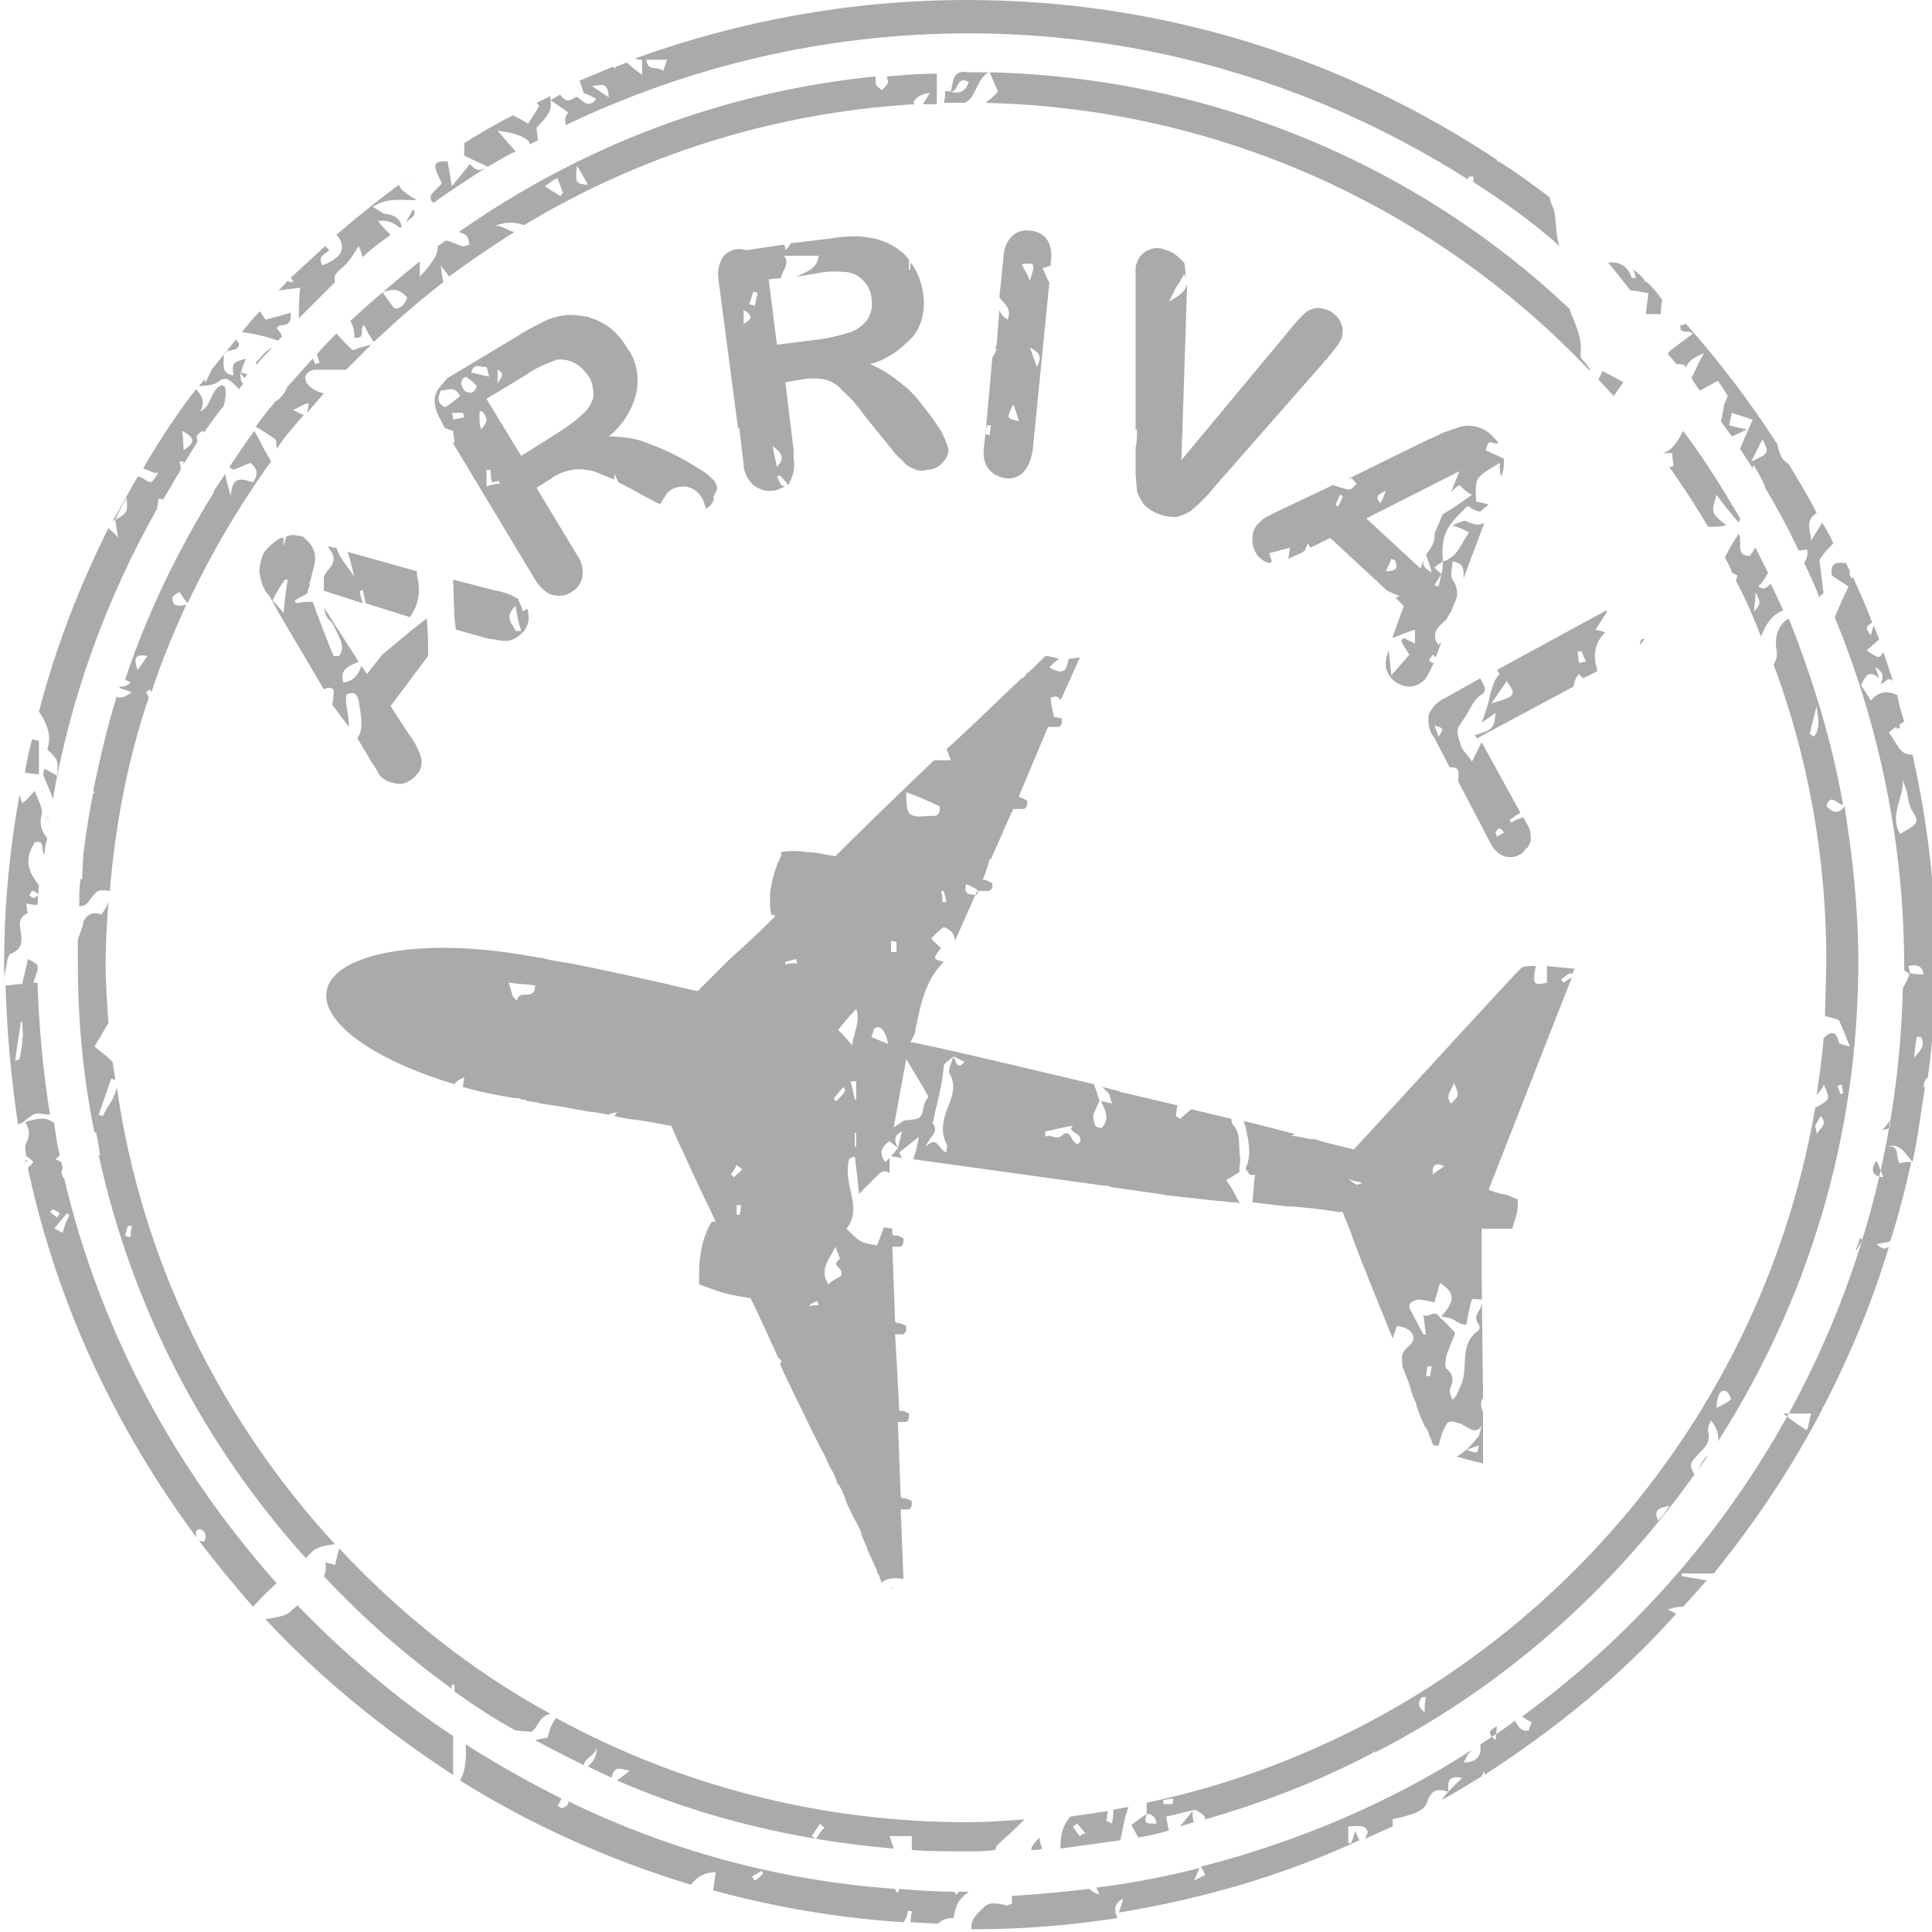 <svg xmlns="http://www.w3.org/2000/svg" width="139" height="139" viewBox="0 0 139 139" enable-background="new 0 0 139 139"><style type="text/css">.st0{fill:#AAAAAA;}</style><path class="st0" d="M20 24.5l.3-.3c-.1-.2-.2-.4-.4-.6.1-.1.2-.2.3-.2.5 0 .8-.2.7-.9-.6.2-1.1.3-1.8.5l-.4-.6c-.5.5-.9 1-1.3 1.5.9.1 1.7.3 2.6.6zM24.2 24c-.5.5-1 1-1.4 1.5l.2.6-.3.1-.2-.4-1.8 2c-.2.4-.4.8-.9 1.1-.5.6-1 1.2-1.4 1.8.5.3 1 .6 1.4.9.1.1.1.5.1.7.6-.9 1.3-1.7 2-2.5-.1.1-.4-.1-.8-.3.4-.2.7-.4 1.1-.5 0 .4-.1.6-.1.7l1.2-1.4c-.4-.1-.7-.2-1-.5-.3-.2-.4-.6-.3-.8.1-.2.4-.4.7-.4h2.2l1.8-1.8c-.4.1-.8.2-1.3.4-.5-.4-.8-.8-1.2-1.2zM18.4 26.1s0 .1.1.1c.3-.4.7-.8 1.1-1.2-.5.2-.8.7-1.2 1.1zM17.3 26.9c.1-.3.2-.7.4-1.1-1 .3-1 .3-.9 1.2-.9-.1-.7-.8-.7-1.3-.1-.8 1.1-.2 1.1-1-.1-.1-.2-.2-.2-.3l-1.7 2.1c-.2.3-.3.6-.5 1l-.1-.2-.4.5c.5-.1 1 0 1.5-.4s.9.1 1.4.6l.3-.4c-.2-.2-.2-.4-.2-.7zM119.6 32.6h.7l.1.9c-.1.1-.2.1-.3.1 1 1.4 1.9 2.8 2.8 4.3.4 0 .8 0 1.3-.1-1.1-.9-1.1-.9-.7-2.2.5.7 1 1.3 1.6 2l.1-.3c-1.3-2.2-2.6-4.3-4.1-6.3-.4.7-.7 1.4-1.5 1.6zM17.6 27.2l.2-.3c-.2 0-.4-.1-.5-.1.1.2.2.3.3.4zM17.3 26.9zM127.2 41.2l-.9-1.8-.4.6c-1.1 0-.5-1-.8-1.6-.4.6-.7 1.1-1 1.7.2.4.4.7.5 1.1l.4.2-.1.4c.7 1.3 1.3 2.7 1.8 4 .3-.8.7-1.5 1.6-1.9l-.9-1.9c-.1.1-.2.2-.4.3-.1.1-.3 0-.5-.1.3-.3.5-.6.7-1-.1-.1 0-.1 0 0zm-1 2.8c0-.4.1-.8.1-1.4.4.8.4.8-.1 1.4zM19.9 113.9c-7.3-8.2-12.7-18.1-15.3-29.2v.1c-.2-.3-.2-.5-.1-.7 0-.2-.1-.4-.1-.5l-.4-.2.3-.3c-.2-.8-.3-1.5-.4-2.3-.6-.5-1.3-.3-2-.1h-.1c.3.5.4 1 .1 1.5l-.1.3.1.7.2.1.3.3c-.2.3-.3.3-.4.4 2.1 9.9 6.4 18.9 12.2 26.7-.1-.1-.1-.3-.1-.5 0-.1.2-.2.3-.2.4.2.5.5.3.9-.3 0-.4 0-.5-.2 1.3 1.7 2.6 3.3 4 4.9l.3-.3c.4-.5.9-.9 1.4-1.4zm-16.1-26.9c.2.1.4.2.5.3l-.2.3-.5-.4.2-.2zm.7 1.7c-.2-.1-.3-.2-.6-.3l.9-1.1.2.1c-.2.4-.4.9-.5 1.3zM71.7 25.1c-.1.3-.2.5-.3.6l-.5 5.5.1-.6h.3l-.1.7c-.1 0-.2 0-.3-.1l-.1.9c-.1.6 0 1.2.3 1.6.3.4.7.6 1.2.7.5.1 1-.1 1.3-.4.4-.4.6-1 .7-1.6l1.2-12.1c-.2-.2-.3-.7-.5-1l.6-.2v-.3c.1-.6 0-1.2-.3-1.6-.3-.4-.8-.6-1.2-.6-.5-.1-1 .1-1.3.4-.4.4-.6 1-.6 1.5l-.3 2.9c.4.5.9.8.6 1.6-.3-.2-.5-.4-.6-.7l-.2 2.6c-.2.1-.1.1 0 .2zm2.9 1.3l-.5-1.4c.7.4.9.6.5 1.4zm-.5-6.2c-.2-.5-.4-.8-.6-1.2 1-.1 1-.1.6 1.2zm-1.2 8.9c.2.5.3.8.4 1.2-.9-.2-.9-.2-.4-1.2zM83.9 18c-.4-.2-.9-.2-1.3 0s-.7.5-.8.9c-.1.2-.1.4-.1.6v11.4h.1c0 .4 0 1-.1 1.3v1.9l.1 1.2c.1.4.3.7.5 1 .6.6 1.4.9 2.3.9.4-.1.7-.2 1-.4.3-.2.6-.5.9-.8.3-.3.6-.6.9-1l7.9-9s0-.1.1-.1l.4-.5.4-.5.3-.5c.1-.3.1-.5.1-.8-.1-.3-.2-.6-.4-.8-.2-.2-.4-.4-.7-.5-.3-.1-.7-.2-1-.1-.3.1-.5.2-.7.4-.2.2-.5.5-.9 1l-7.9 9.5.4-12.3v-.4c-.1.6-.6.9-1.3 1.3l.5-1c.2-.3.4-.6.6-1 .1.2.1.4.1.5 0-.4 0-.9-.1-1.3-.4-.4-.8-.8-1.3-.9zM3.4 53.9c.8.8.8.8.7 1.9l-.9-.5-.1.4c.2.6.5 1.1.7 1.8 1.3-7.5 3.9-14.5 7.5-20.9l.1-.7h.3v.1l1.3-2.2c0-.2 0-.4-.1-.6h.3v.2l1-1.6c0-.3-.1-.4 0-.5.1-.1.2-.2.4-.3l.1.1c.4-.6.9-1.3 1.4-1.9.1-.4.2-.9.1-1.3 0-.1-.1-.1-.2-.2-.9.3-.7 1.5-1.6 1.9.4-.7.1-1.2-.3-1.6-1.4 1.8-2.7 3.8-3.8 5.7.4.1.7.4 1.1.3-.5.8-.5.8-1 .5-.1-.1-.3-.2-.5-.2l-1.8 3.2s.1 0 .1-.1h.1c.2-.5.4-.9.8-1.6.1 1 .1 1.1-.8 1.6v.1l.2 1.2c-.2-.3-.5-.5-.7-.7-2.1 4.2-3.8 8.6-5 13.2.7 1 .9 1.9.6 2.7zm9.8-21.5c0-.4 0-.7-.1-1.4 1.2.6.7 1 .1 1.4zM2 83.5h-.2v.1c.1 0 .2-.1.2-.1zM1.8 55.6c.3 0 .6.1 1 .1v-2.4c-.1 0-.3-.1-.5-.1-.2.8-.4 1.6-.5 2.4zM3.5 59l-.2-.3c.1.1.2.2.2.3zM33.5 16.9c.2.1.2.5.3.7-.2 0-.4.2-.6.1-.3-.1-.7-.3-1.1-.4l-.6.4c0 .3-.1.6-.2.8-.3.5-.6.9-1.1 1.4v-1.1c-1.7 1.4-3.4 2.8-5 4.3.2.3.3.7.3 1.2.9.1.3-.7.7-.9.2.4.4.8.7 1.2 1.6-1.5 3.3-3 5-4.3-.1-.4-.1-.7-.2-1.2.3.4.5.6.6.8 1.5-1.1 3.1-2.2 4.7-3.2-.5-.1-1-.6-1.5-.4.7-.3 1.4-.4 2.2-.1 8.3-5 17.9-8.1 28.1-8.7-.1-.1-.1-.2.1-.4s.6-.4 1-.4l-.5.8h1v-2.2c-1.2 0-2.4.1-3.6.2l.1.4c0 .1-.3.5-.5.6 0-.1-.4-.3-.4-.5v-.5c-11.1 1.1-21.3 5.1-30 11.2.1 0 .3.1.5.2zm-4.7 5.2c-.1.1-.3.1-.4.1-.3-.3-.5-.7-.9-1.2.5-.1.8-.2 1.1-.1.3.1.5.3.7.5-.1.3-.3.6-.5.7zm12.7-10.2c.4.7.6 1 .8 1.4-.9-.1-.9-.1-.8-1.4zm-1.4.9c.2.5.3.8.4 1.1l-.2.2c-.3-.2-.5-.3-1.1-.7.3-.2.5-.4.9-.6zM71.8 6.6c-.3.3-.6.6-.9.8 17.1.4 32.5 7.7 43.5 19.3 0-.1-.1-.3-.2-.4-.1-.2-.5-.5-.5-.7.2-1.3-.4-2.3-.8-3.4-10.9-10.3-25.6-16.6-41.7-17l.6 1.4zM64.8 82.7zM106.6 102.6l-.2.7c-.3.4-.6.7-.9 1l.9-.3c-.1.6-.1.6-.9.3-.2.2-.4.3-.7.5l1.1.3c.5.1.8.2.8.2v-2.8c0 .1 0 .1-.1.1zM65.4 114.3zM105.5 104.3zM25.1 52.3c0-.6-.1-1.1-.2-1.7v-.6c.5-.3.8-.1.9.4.1.6.2 1.1.2 1.7 0 .4-.1.8-.3 1l.9 1.5c.2.4.5.7.6 1 .1.2.3.4.5.5.3.2.8.3 1.2.3.4-.1.8-.3 1.1-.7.3-.3.4-.8.3-1.2-.2-.6-.5-1.2-.9-1.7l-1.3-2 2.7-3.6c0-.9 0-1.8-.1-2.7-1.2.9-2.1 1.7-3.2 2.6l-1.1 1.4-.4-.6c-.2.6-.5 1.1-1.3 1.2-.3-1 .5-1.2 1.1-1.5l-2.5-3.9c.1.3.1.6.3.8.2.2.4.4.5.7.3.7.8 1.3.3 2h-.4c-.5-1.2-1-2.5-1.5-3.9-.3 0-.7 0-1.2.1l-.1-.2.9-.5.2-.7-.1-.1h.1l.3-1.2c.2-.7 0-1.4-.6-1.9l-.2-.2-.6-.1c-.2 0-.4 0-.6.1l-.2.7v-.6h-.2c-.4.2-.7.5-1 .8-.3.3-.4.7-.5 1.2-.1.4 0 .7.1 1.1.1.4.3.8.6 1.1l.6 1.1 3.3 5.6c.2-.1.4-.2.7 0 0 .4 0 .7-.1 1.1l1.2 1.6zm-4.7-8.2c-.4-.5-.6-.7-.8-.9.3-.6.6-1.1.9-1.5h.2c-.1.6-.2 1.3-.3 2.4zM64.1 114.2l.5.2c-.2-.1-.4-.1-.5-.2zM106.6 102.6c.1 0 .1 0 .1-.1v-.9c-.2-.4-.2-.8 0-1l-.1-8.9v-3.3h2.2l.3-1c.1-.3.1-.7.1-1.1l-.7-.3-.4-.1h-.1l-.3-.1h-.1c-.1-.1-.3-.1-.5-.2l4.7-12 1.3-3.3-.6.4c-.1-.1-.1-.2-.2-.2.2-.2.5-.4.7-.5l.1.1.2-.4-2-.2v1.2c-.9.2-1.1.2-.8-1.2-.5 0-.8 0-1 .1-.3.2-8.3 9-12.1 13.1-.1 0-.2-.1-.4-.1-.8-.2-1.7-.4-2.6-.7l.1.1c-.5-.1-.9-.2-1.6-.3l.3-.1c-1.1-.3-2.3-.6-3.5-.9-.1 0-.2 0-.2-.1 0 .1 0 .3.1.4.2 1 .5 2.1 0 3.1.2.1.2.6.7.4-.1.6-.1 1.3-.2 2l2.5.3h.4c1.1.1 2.2.2 3.3.4h.3l.6 1.5.1.3c.8 2.2 1.9 4.8 2.9 7.3l.3-.9c1.1.1 1.6.9.8 1.5-.6.5-.4.9-.4 1.4l.5 1.3c0 .1.1.2.1.4.1.3.2.6.3.8.1.1.1.2.1.3.2.6.4 1.1.6 1.5 0 0 0 .1.1.1.1.2.2.4.2.5.1.2.1.3.2.4v.1c0 .1 0 .1.1.2l.1.1h.3c.1-.3.2-.9.5-1.4.2-.5.6-.3 1-.2.6.2 1.1.9 1.6.2zm-9.6-17.8c.4.2.7.2 1 .3-.4.2-.4.2-1-.3zm7.6-6.9c.4.9.4.9-.2 1.5-.5-.6.1-1 .2-1.5zm-.7 6c-.2.2-.5.3-.8.6-.1-.7.2-.9.8-.6zm-1 15.1h-.3l.1-.7h.3c0 .2-.1.4-.1.7zm3.5-3.3c-1.5 1-.7 2.7-1.3 4-.2.3-.2.7-.6 1-.1-.2-.2-.5-.2-.7.2-.5.4-1-.2-1.5-.2-.1-.1-.7 0-1.1l.6-1.5c-.4-.4-.7-.8-1.1-1.1-.4-.7-.8.1-1.2-.2.1.5.1 1 .2 1.4h-.2l-.9-1.7c-.3-.5.1-.7.5-.8.4 0 .7.1 1.2.2l.4-1.4c1.1.7 1.1 1.3.1 2.4.3.1.6.1.8.2l.5.3c.2.1.4.1.5.1.1-.6.2-1.2.4-1.8 0-.1.5 0 .7 0 .2.7-.8 1.1-.2 1.8.1.2 0 .4 0 .4zM89.2 83.1c-.1-.7.1-1.5-.5-2.2-.1-.1-.1-.2-.1-.4l-2.9-.7-.8.7-.3-.2.1-.8h-.1l-3.8-.9c-.1 0-.2 0-.3-.1l-1.2-.3.5.5.2.7-.8-.2c.2.4.4.8.4 1.2 0 .2-.1.5-.3.7-.1.1-.4 0-.5-.1-.1-.3-.2-.6-.1-.9l.4-.9c-.1-.3-.2-.7-.4-1.2-4.3-1-8.7-2.1-13-3-.1 0-.1.1-.1.1v-.1h-.1l.3-.6c.4-2 .7-3.8 2.1-5.2-.8-.2-.8-.2-.2-1-.2-.2-.5-.4-.7-.7.3-.3.6-.6.9-.8.6.2.8.6.8 1l1.6-3.6h.9s0-.1.1-.1c.1-.1.1-.2.1-.4 0 0 0-.1-.1-.1l-.4-.2h-.2l.2-.5c.1-.3.2-.6.3-1h.1l1.1-2.5.5-1.1h.8l.1-.1c.1-.1.1-.2.1-.4v-.1l-.4-.2c-.1 0-.1 0-.2-.1l2.1-5h.8l.1-.1c.1-.1.1-.2.1-.4v-.1l-.4-.1c-.1 0-.2 0-.2-.1v-.1c-.1-.4-.2-.8-.2-1.2 0 0 .3-.1.4-.1.2.1.3.2.3.3l1.4-3.1-.8.1c-.1.2-.1.6-.3.8-.2.2-.7.1-1.1-.2.2-.2.4-.4.7-.6-.3-.1-.7-.2-1-.2l-.6.6-.1.1c-.2.2-.4.4-.7.6v.1c-.1.1-.2.1-.2.2h-.1c-1.5 1.4-3.3 3.2-5.4 5.1.1.2.2.5.3.8h-1.2c-2.3 2.2-4.8 4.6-7.1 6.9-.7-.1-1.4-.3-2.1-.3-.6-.1-1.2-.1-1.8 0v.3s-.1.1-.1.2-.1.2-.1.2c-.3.7-.5 1.5-.6 2.3v.6c0 .3 0 .6.1.9 0 0 .1 0 .3.1-1.2 1.2-2.4 2.3-3.4 3.2l-.4.4-1.8 1.8c-1.1-.2-2.1-.5-3.1-.7-2.2-.5-4.1-.9-5.6-1.2l-.5-.1-.7-.1-.5-.1c-.2 0-.4-.1-.5-.1-.1 0-.2-.1-.4-.1-.3 0-.5-.1-.7-.1-7.6-1.4-14.2-.3-14.7 2.5-.4 2.3 3.5 5 9.2 6.7.1-.2.3-.3.7-.5l-.1.7c1 .3 2 .5 3.1.7.2 0 .4.1.7.1.1 0 .3 0 .4.1.1 0 .3 0 .4.1l.6.1c.1 0 .2 0 .4.1.7.1 1.5.2 2.5.4l1.1.2h.2l1.1.2c.1-.1.3-.1.6-.2l-.2.3 1 .2c1 .1 2 .3 3.1.5.3.7.6 1.4 1 2.2.6 1.4 1.4 3 2.2 4.7h-.3c-.1.2-.3.5-.4.8v.1s0 .1-.1.1c0 .2-.1.3-.1.4-.2.7-.3 1.5-.3 2.2v.9c.5.2 1.1.4 1.7.6.7.2 1.4.3 2 .4.7 1.4 1.3 2.8 2 4.3.1.1.3.2.2.3 0 0 0 .1-.1.1.7 1.6 1.5 3.1 2.2 4.6l.2.4.6 1.2c.2.3.3.6.5 1 .1.2.1.3.2.4.2.3.3.6.4.9 0 .1.1.2.2.3.2.4.4.8.5 1.2.3.7.7 1.4 1 2l.1.3v.1l.4.9v.1c.3.6.5 1.1.7 1.5v.1c.1.2.2.3.2.4v.1c.1.1.1.2.1.2v.1c.4-.4 1-.4 1.6-.3l-.2-5h.6l.1-.1c.1-.1.1-.2.1-.4v-.1c-.2-.1-.4-.2-.5-.2h-.1c-.1 0-.1 0-.2-.1l-.2-5.4h.6s.1 0 .1-.1c.1-.1.1-.2.1-.4v-.1c-.2-.1-.4-.2-.5-.2h-.2l-.2-3.7-.1-1.8h.6l.1-.1c.1-.1.1-.2.1-.4v-.1c-.2-.1-.4-.2-.5-.2h-.1l-.2-.1-.2-5.4h.6l.1-.1c.1-.1.1-.2.1-.4v-.1c-.2-.1-.3-.2-.5-.2h-.1c-.1 0-.1 0-.2-.1v-.4l-.6-.1-.5 1.3c-1.2-.2-1.2-.2-2.2-1.2 1.1-1.4 0-2.8.1-4.3 0-.2 0-.4.1-.7 0-.1.2-.1.4-.2.1.8.2 1.6.3 2.7l1.4-1.4c.3-.3.5-.3.8-.1v-1.1l-.3.3c-.5-.6-.3-1.1.3-1.5l.6.5c-.2-.4-.4-.9.3-1.2l-.3 1.2-.5.6c.3 0 .6.1.8.1-.1-.1-.1-.2-.2-.4.4-.3.9-.7 1.4-1.1-.1.6-.2 1.1-.4 1.6l13.7 1.9c.2 0 .4 0 .5.1l3.5.5.6.1 3.6.4c.4 0 .8.1 1.1.1.2 0 .3 0 .5.1-.3-.6-.6-1.2-1-1.7.4-.2.7-.4 1-.6-.1-.2.1-.7 0-1.2zm-19.7-19.5c.4.2.7.3.9.5-.1.1-.1.3-.2.3-.3-.1-.9.1-.7-.8zm-32.3 8.4l-.3-.3-.3-1c.7.1 1.3.1 1.9.2 0 1.2-1.2.2-1.3 1.1zm16 15.4h-.2v-.7h.3c0 .2 0 .4-.1.7zm-.4-2.7l-.2-.2c.1-.2.3-.4.4-.7.1.1.2.2.4.3-.2.3-.4.4-.6.6zm3.7-15.3v-.2l.8-.2c0 .1 0 .2.1.3-.4 0-.7 0-.9.1zm1.7 24.6c.1-.1.1-.2.2-.2.1-.1.2-.1.4-.2l.1.3c-.3 0-.5 0-.7.1zm2.3-2.2c-.3.2-.6.3-.9.6-.7-1.1.1-1.8.5-2.7.1.3.4.9.3.9-.7.5.4.6.1 1.2zm-.3-12.6h-.1s-.1-.1-.1-.2c.2-.2.4-.5.7-.8.1.2.1.3.1.3-.2.3-.4.5-.6.7zm1-1.4h.4v1.3h-.1c-.1-.5-.2-.9-.3-1.3zm.3 4.7v-1h.1v1h-.1zm-.2-7.3c-.4-.5-.7-.8-1-1.1.4-.5.8-1 1.3-1.5.3.8-.1 1.5-.3 2.6zm1.4-.6l.2-.6c.4-.3.8.1 1 1.1-.5-.2-.8-.3-1.2-.5zm5.2-10.5l.2.8h-.3c0-.3 0-.5-.1-.8h.2zm-2.7-7.1c.9.3 1.7.7 2.4 1 .1.8-.4.7-.7.7-.4 0-.8.1-1.1 0-.5-.1-.6-.4-.6-1.7zm-1.1 10.7c.1 0 .3 0 .4.1v.7h-.4v-.8zm1.1 12.9c-.3 0-.5.3-.9.5l.9-4.9c.6 1 1.1 1.8 1.6 2.7 0 0-.2.3-.3.5-.2 1.1-.2 1.1-1.3 1.2zm3.4-4.6c-.1.4-.4.9-.3 1.2.6 1 .1 1.9-.2 2.7-.3.9-.4 1.6 0 2.4.1.1 0 .3 0 .6-.6-.1-.6-1.3-1.5-.4.3-.8 1-1 .5-1.7.3-1.4.7-2.7.8-4.1 0-.2.5-.5.7-.7l.8.4c-.4.4-.5.4-.8-.4zm9 6.3c-.6 0-.5-1.2-1.2-.6-.5.4-.8-.2-1.2.1v-.4c.6-.1 1.2-.3 2-.4-.6.5 1 .5.4 1.3zM89.7 84.4zM103.7 94.9zM2.5 60.6c.8-.2.4.6.7.9 0-.4.1-.8.2-1.2-.4-.5-.6-1-.4-1.7.1-.5-.3-1.1-.5-1.7-.3.3-.5.6-.9.9l-.2-.6c-.7 3.9-1.1 7.9-1.1 12v1.5c0-.3 0-.6.1-.9.1-.4.1-1.1.4-1.2.8-.3.8-.9.7-1.5-.1-.6-.2-1.1.5-1.4 0 0-.1-.4-.1-.7.4.1.6.1.8.1l.1-1.4c-.6-.8-1.2-1.7-.3-3.1zm-.4 3.8c.1-.1.2-.3.2-.3.2 0 .3.1.5.3-.2.1-.3.2-.4.2-.1 0-.2-.1-.3-.2zM52 18.5c-.3.5-.4 1.1-.3 1.7l1.4 10.6h.1v.1l.3 2.5c0 .6.3 1.1.7 1.5.4.3.9.5 1.4.4.3 0 .6-.2.9-.3-.1 0-.3-.1-.3-.1l-.3-.6.2-.1c.2.2.4.4.6.7.1-.1.1-.1.1-.2.3-.5.4-1.1.3-1.7v-.6l-.6-4.9 1.2-.2c.5-.1 1.1-.1 1.6 0s1 .4 1.3.8c.6.5 1.1 1.1 1.6 1.8l1.7 2.1c.4.5.7.9 1 1.1.2.3.5.5.8.6.3.2.7.2 1 .1.3 0 .6-.1.9-.3.2-.2.4-.4.5-.6.1-.2.2-.5.1-.7-.1-.4-.3-.8-.5-1.2-.4-.6-.8-1.2-1.3-1.8-.5-.7-1.1-1.3-1.8-1.8-.6-.5-1.3-.9-2-1.2 1.1-.3 2-.9 2.8-1.7l.3-.3c.7-.9.9-2.1.7-3.2-.1-.6-.3-1.2-.6-1.7-.1-.2-.2-.3-.3-.4v.5h-.1v-.7c-.2-.3-.4-.5-.7-.7-.5-.4-1-.6-1.6-.8-.5-.1-1-.2-1.6-.2-.7 0-1.4.1-2.1.2l-2.5.3c-.1.2-.2.3-.4.5 0-.1 0-.3-.1-.4l-2.7.4c-.7-.2-1.3 0-1.7.5zm3.9 15.1c-.1-.5-.2-.8-.3-1.5.8.6.8.9.3 1.5zm.5-15.2h2.5c-.1 1-1 1.2-1.6 1.5l1.3-.2c.8-.2 1.7-.2 2.5-.1.4.1.8.3 1.1.7.3.3.5.8.5 1.2.1.5 0 1-.3 1.5-.3.4-.7.7-1.2.9-.7.2-1.4.4-2.1.5l-3.2.4-.6-4.7.9-.1c0-.5.7-1 .2-1.6zm-2.2 2.6c.1 0 .2 0 .3.1l-.2.9c-.1 0-.2-.1-.4-.1l.3-.9zm-.7 2.3v-1c.7.4.6.7 0 1zM31.6 27.9v.1s.1 0 .1.1c.5 0 1-.4 1.4.4-.4.3-.7.6-1.1.8-.7-.4-.4-.8-.3-1.2v-.1c-.1 0-.1 0-.1-.1-.2.2-.2.4-.3.6-.1.6.1 1.2.4 1.7l.3.6.6.2c0 .3.1.6.1.8l-.1.1 5.9 9.8c.3.5.7.9 1.2 1.1.5.1 1 .1 1.4-.2.4-.2.7-.6.8-1.1.1-.6-.1-1.2-.4-1.6l-2.9-4.8 1.1-.7c.4-.3.9-.5 1.5-.6.5-.1 1 0 1.5.1l1.5.6v-.4l.3.6c.1.1.2.1.4.2l2.4 1.3c.1 0 .1 0 .2.1.1-.2.2-.4.3-.5.3-.6.8-.8 1.5-.8.6.1 1 .4 1.3 1l.2.6c.2-.1.4-.3.5-.5 0-.1 0-.1.1-.2l-.1-.1.3-.6c0-.2-.1-.4-.2-.6-.3-.3-.6-.6-1-.8-.6-.4-1.3-.8-1.9-1.1-.8-.4-1.6-.7-2.4-1-.7-.2-1.5-.3-2.3-.3 1-.8 1.7-1.9 2-3.2.2-1.1 0-2.3-.7-3.2-.3-.5-.7-1-1.2-1.4-.5-.4-1-.6-1.6-.8-.6-.1-1.2-.2-1.8-.1-.5.1-1 .2-1.5.5-.6.3-1.2.6-1.8 1l-5 3-.6.7zm1.8 2.1c-.2.1-.5.1-.8.2 0-.2 0-.3-.1-.5h.8c.1.2.1.3.1.3zm1.1.1v-.5h.2c.2.3.6.6-.1 1.3-.1-.4-.1-.6-.1-.8zm.5 4.9v-1.2h.3c0 .3 0 .6.1.9l.5-.1c0 .1 0 .1.1.2-.4 0-.7.1-1 .2zm2.8-8c.7-.5 1.4-.8 2.2-1.1.4-.1.9 0 1.3.2s.7.5 1 .9c.3.4.4 1 .4 1.5-.1.5-.4 1-.8 1.3-.5.5-1.1.9-1.7 1.3l-2.7 1.7-2.5-4.1 2.8-1.7zm-2 .6v-1c.6.3.2.6 0 1zm-.8-1.2c.1.2.1.4.2.7-.5-.1-.9-.2-1.3-.3.2-.8.8-.3 1.1-.4zm-1.5.7c.3.2.6.4.8.7-.2.6-.6.5-.9.3-.2-.3-.4-.7.1-1zM37.3 43.1c-.5-.3-1-.5-1.6-.6l-3.1-.8.1 2.8.1.8 1.8.5c.3.1.6.2 1 .2.3.1.6.1.9.1.2 0 .4-.1.6-.2.2-.1.4-.3.6-.5.3-.4.4-.8.3-1.3 0-.1 0-.2-.1-.3l-.3.2c0-.3-.3-.7-.3-.9zm-.2 2.3c-.2-.5-.9-1 0-1.8.1.7.2 1.2.4 1.8h-.4zM10.5 49.8l.3-.2.1.2c.7-2.2 1.6-4.3 2.5-6.3-.8.2-1 0-1-.5 0-.1.3-.3.5-.4.2.2.3.5.6.8 1.7-3.6 3.7-7 6-10.2-.2-.4-.5-.8-.7-1.3l-.5-.9c-.6.8-1.2 1.7-1.8 2.6l.3.2c.3-.1.7-.3 1.2-.5.4.3.7.7.2 1.4-.7-.2-1.5-.6-1.6 1-.2-.7-.3-1.1-.4-1.6l-.8 1.2v.2-.1c-2.6 4.2-4.8 8.7-6.4 13.5l.4.2c-.3.3-.5.3-.8.3v.1l.9.3c-.6.4-.9.5-1.1.3-.7 2.2-1.2 4.5-1.7 6.8l.1.1-.1.1c-.3 1.4-.5 2.8-.7 4.3l-.1 1.9-.1-.1c-.1.7-.1 1.3-.1 2 .4 0 .6-.2.8-.5.5-.7.6-.7 1.4-.6.4-4.8 1.3-9.5 2.8-13.9-.1-.2-.1-.3-.2-.4zm.1-2.6c-.2.3-.4.6-.7 1-.3-.8-.2-1.2.7-1zM29.3 13c.1-.1.2-.1 0 0 .1 0 .1-.1.1-.1l-.1.1zM25.5 41.5c-.5-.7-.8-1.1-1.1-1.6l-.2-.5h-.2c-.1 0-.2-.1-.4-.1l.1.2c.4.5.4.9 0 1.4-.2.2-.4.5-.4.7v.9l2.8.9c-.1-.3-.2-.6-.2-.9.1 0 .2 0 .2-.1l.2 1 3.2 1c.6-.9.8-1.8.5-3v-.3l-5-1.4c.2.5.3 1.1.5 1.8zM29.7 15.1l-.5.9.6-.5v-.2c.1-.1 0-.2-.1-.2zM21.5 22.9l2.6-2.6c-.1-.5 0-.6.7-1.2.4-.4.7-.9 1-1.4.1.2.2.5.3.8.6-.6 1.3-1.1 2-1.6-.3-.3-.6-.6-.9-1 .6-.1 1.1.1 1.6.5l.1-.1c-.1-.5-.4-.8-1.1-.9-.3 0-.5-.3-1-.5 1-.7 2-.5 3.2-.5-.5-.3-.7-.4-.9-.6-.2-.1-.3-.3-.4-.5-1.5 1.1-3 2.3-4.5 3.6.1.1.2.2.3.4.3.8-.1 1.3-1.3 1.8-.4-.7.2-.8.5-1.1l-.3-.3-2.5 2.3.2.2-.1.1c-.1 0-.2 0-.3-.1-.2.2-.4.5-.7.7l1.6-.2c-.1.8-.1 1.5-.1 2.2zM131.9 39.1c-.2-.5-.5-1-.8-1.5l-.8 1.3c0-.7-.5-1.4.4-2-.6-1.2-1.3-2.3-2-3.5-.3-.2-.5-.4-.6-.7-.1-.2-.2-.5-.2-.7-2-3.1-4.2-6-6.6-8.7-.1 0-.2.1-.4.1-.1.7.6.3.9.6l-1.6 1.2c-.1.1-.2.2-.2.3.2.2.4.4.6.7.4 0 .7 0 .7.3.1-.5.6-.8 1.3-1.1-.4.7-.6 1.2-.9 1.8.1.2.3.5.6.9l1.3-.7c.2.3.5.7.7 1.1-.1.3-.3.6-.3.9-.1.4-.1.7-.2.9l.8 1.1 1.1-.5c-.5-.1-.9-.2-1.3-.3l.2-.9 1.5.5c-.3.7-.6 1.3-.9 2.1l.9 1.4c0-.1 0-.2.1-.2.4.7.7 1.2.8 1.6.9 1.5 1.7 3 2.4 4.5.2 0 .5 0 .6-.1.1.4 0 .7-.2 1 .4.8.8 1.7 1.1 2.5 0-.1.1-.2.3-.3l-.3-2.4c.3-.5.7-.9 1-1.2zm-5.9-5.9l.8-1.6c.5 1 .5 1-.8 1.6zM132.7 58c-.4.6-.8.5-1.3 0 .3-1 .8-.1 1.2-.1-.8-4.6-2.2-9.1-3.9-13.4-.9.5-1 1.5-.9 2.2.1.5 0 .8-.2 1.1 2.5 6.7 3.8 13.9 3.8 21.4l-.1 3.9c.4.1.8.2 1 .3.3.6.5 1.2.8 1.9-.4-.1-.8-.2-.8-.3-.2-.9-.6-.8-1.1-.3-.1 1.4-.3 2.7-.5 4.1.2-.3.5-.5.5-.8.5 1.1.5 1.1-.6 1.7-4.3 24.9-23.5 44.8-48.1 50v.8c.4 0 .7.3.7.7-.8 0-.9 0-.7-.7-.3.2-.7.5-1.1.8l.5.9c.7-.1 1.5-.3 2.2-.5-.1-.3-.1-.6-.2-1l2.1-.5c.5.3.7.4.7.7 4.2-1.2 8.3-2.8 12.1-4.8 0 0 0-.1.1-.1v.1c9.2-4.7 17-11.6 23-20-.4-.8-.3-.8.3-1.5.4-.4.9-.8.7-1.6-.1-.2.1-.6.2-.8.4.5.6 1 .5 1.5 6.4-10 10.1-21.8 10.1-34.5 0-3.8-.4-7.5-1-11.2zm-2.2-5l-.3-.2.5-2c.1.9.3 1.6-.2 2.2zm-46.2 76.8h-.6v-.3l.7-.1c0 .2 0 .4-.1.4zm18.2-6.6c-.5-.4-.5-.7-.2-1.1h.3c-.1.3-.1.6-.1 1.1zm16.8-13.8c-.5-1 .5-.9.8-1.1-.2.4-.5.8-.8 1.1zm4.2-8.1c0-.9.3-1.4.7-1.2.2.1.4.6.3.6-.2.2-.6.4-1 .6zm7.2-19.7c0-.3-.1-.5-.1-.6.1-.2.2-.4.4-.7.5.6 0 .8-.3 1.3zm1.7-2.9l-.2-.6c.1 0 .2 0 .3-.1l.1.6c0 .1-.1.1-.2.1zM118.5 20.3h-.1l-.2-.3c-.2-.2-.4-.4-.7-.6.1.2.1.3.2.6h-.3c-.3-.9-.9-1.2-1.7-1.1.5.6 1 1.2 1.6 2 .3 0 .8.1 1.3.2l-.2 1.5h1.1c0-.4 0-.7.1-1-.4-.6-.7-.9-1.1-1.3zM74.8 132.2c-.3.3-.4.4-.5.6-.1.1-.1.2-.1.3.3 0 .5 0 .8-.1-.1-.2-.2-.5-.2-.8zM116.8 27.5c-.4-.2-.9-.5-1.5-.8l-.3.6 1.1 1.2c.2-.3.4-.6.7-1zM113.6 48.5l.3.3 1-.5v-.2c-.3-.8-.2-1.9.6-2.6-.2-.1-.4-.1-.7-.2l.7-1.1c.1-.1.1-.2.1-.3l-7.9 4.3.2.3c-.3.2-.5.8-.7 1.5-.1.6-.3 1.2-.6 2 .4-.3.7-.5 1-.7-.1 1.1-.2 1.2-1.5 1.6l.4.5-.2-.3 6.9-3.7c.1-.5.2-.7.4-.9zm.2-1.6l.3.7-.5.1-.1-.8c.1 0 .3-.1.3 0zm-6.5 3.7l1.1-1.6c.7 1 .7 1.1-1.1 1.6zM69.6 5.2c-1.1-.2-1 .7-1.2 1.4.6 0 .4-1.2 1.3-.7-.2.6-.6.9-1.3.7-.1 0-.4-.1-.4 0 0 .3 0 .5-.1.8h1.5c.8-.3.8-1.6 1.7-2.2h-1.5zM127.4 47.2zM73.1 131.5l.6-.6c-1.4.1-2.7.2-4.1.2-10.7 0-20.8-2.7-29.6-7.5-.2.3-.3.5-.4.7l-.2.7-.9.2c1.1.6 2.3 1.2 3.5 1.8.1-.6.9-.7.9-1.3.1.6-.2 1-.6 1.4l1.7.8c.2-.8.4-.7 1.3-.5l-.9.7c6.2 2.7 12.9 4.3 19.9 4.9l-.3-.9h1.6v1c1.3.1 2.7.1 4 .1.7 0 1.3 0 2-.1l.1-.3c.4-.4.9-.8 1.4-1.3zm-14.4.8l-.3-.2.6-.9.3.3c-.2.2-.4.5-.6.8zM33.8 11.8c-.4.5-.7.9-1.3 1.6-.1-.7-.2-1.3-.3-1.8-1.1 0-1.1.2-.4 1.6l-.6.6c-.3.3-.3.6 0 .8 1.2-.9 2.5-1.7 3.7-2.5-.5.2-.6.2-1.1-.3zM32.5 121.5v-.3h.2v.5c1.4 1 2.9 2 4.4 2.8l1.1.1c.5-.2.5-1.1 1.4-1.3-5.7-3.1-10.8-7.2-15.2-11.9l-.3 1.2c-.2-.1-.4-.1-.7-.2.1.4 0 .8-.1 1 2.9 3.1 5.9 5.7 9.2 8.1zM81.2 130l-1.1.2c0 .3 0 .6-.1 1l-.4-.2.1-.7-2.7.4c-.6.7-.7 1.4-.7 2.3l4.3-.6c.2-.8.3-1.7.6-2.4zm-3.5 2.1c-.2-.2-.4-.5-.5-.7 0 0 .2-.1.3-.2l.6.7c-.1 0-.3.1-.4.2zM24.1 111.1c-8.2-8.9-13.9-20.3-15.7-32.9-.1.8-.7 1.4-1 2.1l-.3-.1.9-2.6.3.1-.2-1.3c-.4-.4-.8-.7-1.3-1.1l1-1.7c-.1-1.4-.2-2.9-.2-4.3 0-1.5.1-3 .2-4.4-.1.3-.3.6-.5.9-.5-.2-1-.1-1.3.5 0 .3-.2.7-.4 1.3v1.7c0 4.2.4 8.3 1.2 12.2 0 0 .1 0 .1-.1.1.5.2 1 .3 1.7h-.1c2.4 11 7.6 20.9 14.9 29l.3-.3c.4-.5 1-.6 1.8-.7zm-14.7-22.1c-.1 0-.2 0-.4-.1l.2-.7h.3c-.1.3-.1.6-.1.8zM118.1 46c-.1.1-.1.3-.1.4l.3-.4c0-.1-.1 0-.2 0zM32.6 124.9c-4.1-2.7-7.8-5.9-11.2-9.4l-.7.6c-.4.2-1 .3-1.6.4 4 4.3 8.6 8 13.5 11.2v-2.8zM1.7 80.7c.4-.3.7-.6 1-.6l.9.1c-.5-3.1-.8-6.3-.9-9.5h-.3l.3-.9v-.4c-.2-.1-.4-.3-.7-.4-.1.6-.3 1.3-.4 1.8-.5 0-.8.1-1.2.1.1 3.4.4 6.7.9 10 .2-.1.3-.1.4-.2zm-.1-5.9c0 .5-.1.9-.2 1.4 0 0-.1.1-.3.1.1-1 .3-1.9.4-2.8h.1c0 .5.1.9 0 1.3zM46.2 4.3v1.1c-.5-.4-.8-.6-1.1-.9l-.8.3-.1.2c0-.1 0-.1-.1-.2l-2.4 1 .3.9c.3.1.5.2.9.4-.2.2-.2.3-.3.3-.6.3-1-.6-1.2-.4-.6.4-.8.2-1.1-.2-.3.2-.5.3-.7.4l1.3.9c-.2.2-.3.5-.2.9 8.8-4.2 18.6-6.6 29-6.6 13.2 0 25.5 3.9 35.9 10.5l.1-.2h.3v.4c2.2 1.4 4.3 2.9 6.2 4.6-.3-.8-.2-1.8-.4-2.6-.1-.3-.3-.6-.3-.9-1.2-.9-2.4-1.8-3.7-2.6v.1c-.1-.1-.1-.2-.1-.2-11-7.3-24.1-11.5-38.1-11.5-8.4 0-16.4 1.5-23.9 4.2.2.1.4.1.5.1zm-3.6 1.9c1-.2 1.1-.1 1.2.8l-1.2-.8zm5.4-1.9c-.1.2-.1.4-.3.8-.4-.4-1.1.1-1.2-.8h1.5zM97.2 34.4c.1 0 .3.3.4.4-.2.2-.4.5-.6.4-.3 0-.7-.2-1.1-.3l-3.8 1.8-1 .5c-.2.1-.4.3-.6.5-.3.3-.4.7-.4 1.2 0 .4.2.9.5 1.2.2.2.5.4.8.4l.1-.1s-.1-.4-.2-.6c.4-.1.8-.2 1.5-.4 0 .3-.1.6-.1.8l.9-.4.3-.2c0-.1.1-.3.2-.5l.2.3 1.4-.7 4.1 3.8.9.4-.3.1.6.6-.8 2.2v.1c.5-.2 1-.4 1.6-.6v1l-.8-.4-.2.2c.2.4.4.7.6 1l-1.3 1.5-.2-1.9v.1c-.1.3-.2.6-.2.9 0 .2 0 .4.1.6.1.2.2.4.4.6.3.3.8.5 1.2.5.4 0 .8-.2 1.1-.5.3-.4.5-.9.7-1.3l-.1.1c-.1 0-.3-.2-.3-.2l.3-.4.2.2.4-1.1-.2.2c-.4-.5-.3-1 .1-1.4.2-.2.5-.4.6-.7l.2-.3.4-1c.1-.4 0-.9-.3-1.3-.2-.3 0-.8 0-1.3.9.1.8.7.8 1.2l1.5-4c-.3.2-.7.2-1.3-.1-.2-.1-.5.1-1 .3.6.2.8.3 1.2.5-.6.8-.8 1.8-1.9 2.1 0 .3 0 .6-.1.9l-.2.9-.3-.1.5-.8c-.2-.2-.4-.3-.5-.5l.6-.4v-.1c-.1-1.8.2-2.4 1.8-3.9.3.2.6.4.9.4l.6-.5c-.4-.1-.7-.2-.9-.2 0-.5-.1-1.2.1-1.6.3-.5 1-.8 1.6-1.2 0 .4 0 .6.1 1 .1-.3.2-.6.2-.9v-.4l-1.3-.6c.1-.5.2-.7.6-.5h.3c-.1-.2-.3-.4-.5-.6-.3-.3-.7-.5-1.1-.6-.4-.1-.7-.1-1.1 0l-1.2.4c-.4.2-.8.4-1.1.5l-5.9 2.9c.2-.1.3-.1.3-.1zm-.9 2c-.1 0-.2 0-.2-.1l.3-.7c.1 0 .2.1.2.1-.1.3-.2.5-.3.7zm3.4 4.7c.2-.4.3-.6.4-.9.2.1.3.1.3.2.2.5 0 .7-.7.7zm0-5.8c-.1.3-.2.6-.4.9-.5-.6.1-.7.4-.9zm5.3-1.4l-.6 1.5c.2-.2.4-.4.6-.5.3.3.5.5.9.7-.7.5-1.4 1-2.1 1.4l-.6 1.4c.1.5-.2 1-.6 1.5.1.4.3.7.4 1.3-.7-.5-.7-.5-.4-1.3l-.4 1-3.9-3.6 6.7-3.4zM85.8 130.3l-.9 1.1 1-.3c-.1-.2-.1-.5-.1-.8zM80.8 136.6c-.1.4-.2.7-.3 1 6.1-1 11.9-2.7 17.3-5.2-.1-.2-.2-.4-.3-.7-.1.4-.2.7-.3.9h-.2v-1.2c.6 0 1.2-.2 1.4.4 0 .1-.1.3-.2.5l2-.9v-.5c.2-.1.5-.1.8-.2.7-.2 1.5-.4 1.7-1.1.3-.9.8-.9 1.5-.7 0-.5-.2-1.2 1-1l-1 1-.5.6c1-.5 1.9-1.1 2.9-1.7l.2-.4v.3c5.1-3.3 9.8-7.1 13.8-11.6l-.6-.3c.5-.2.9-.2 1.1-.2l1.7-1.9-1.8-.3v-.2h2.3c3-3.7 5.6-7.6 7.8-11.8v-.1l.1-.1c1.9-3.7 3.5-7.5 4.7-11.5-.2.1-.4.3-.9-.2.5-.1.8-.1 1-.2.6-1.9 1.1-3.8 1.5-5.7-.3 0-.6 0-.8.1-.4-.4.1-1.4-1-1.2 1-.3 1.3.4 1.9 1.1.4-1.8.6-3.6.9-5.4 0 0-.1 0-.1.1v-.1c0-.3.1-.5.3-.7.2-1.3.3-2.6.4-4-.1-.6-.1-1.2.1-2 0-.7.1-1.4.1-2 0-5.2-.6-10.3-1.7-15.2-.3 0-.6-.1-.7-.2-.4-.3-.6-.9-1-1.4.3-.3.7-.5 1.1-.8-.2-.6-.4-1.3-.5-1.9-.7-.3-1.3-.3-1.9.4-.3-.5-.5-.8-.7-1.1.3-.6.5-1.2 1.3-.5-.1-.2-.1-.4-.3-.8.7.4.6.8.4 1.2.3 0 .5-.6.9-.2l-.7-2.1c-.3.5-.3.5-1.2-.1l.9-.8-.4-1-.2.7c-.4-.5-.4-.6.1-.9-.4-1.1-.9-2.2-1.4-3.3 0 0 0 .1-.1.1-.1-.2-.2-.4-.1-.5l-.3-.6h-.3c-.7-.1-.8.4-.7.9.4.3.9.6 1.2.8-.4.8-.7 1.5-1 2.2 3.2 7.8 5 16.3 5 25.2v.2l.4.3c0-.2 0-.3-.1-.6.5-.1 1-.1 1.1.6-.4 0-.7 0-1-.1-.1.4-.3.7-.5 1.1-.5 21.5-11.1 40.5-27.4 52.4.2.1.4.3.7.4 0 .1-.2.4-.2.6-.4.1-.7-.1-1-.7-.8.6-1.7 1.2-2.5 1.7.1.8-.2 1.3-1.2 1.3.1-.2.2-.3.2-.4.1-.2.3-.4.4-.5-5.9 3.8-12.5 6.6-19.5 8.4.1.2.2.3.3.6l-.8.4c.2-.4.3-.7.4-.9-2.4.6-4.9 1.1-7.4 1.4 0 .1.1.3.2.5-.4-.1-.6-.3-.7-.4-1.8.2-3.7.4-5.6.5v.5s0 .1-.1.1-.2.1-.2.1c-.6-.1-1.3-.4-1.8.2-.4.4-.9.8-.8 1.5h.3c3.5 0 6.9-.3 10.2-.8-.4-.8 0-1.2.4-1.4zm55.9-76.6c-.8-1.4.3-2.6.2-3.9l.3.9c.1.4.1.8.3 1.2.6 1 .6 1-.8 1.8zm1.2 14.6h.3c.3.5.1.9-.5 1.5.1-.6.1-1 .2-1.5zm-1.9 6c0 .6 0 .6-.6.7.2-.2.4-.4.6-.7zm-1 2.9c.2.4.3.7.5 1.2-.9-.1-.9-.6-.5-1.2zm-1.2 5.6c.1 0 .2.1.2.1l-.4.7h-.1c.2-.3.2-.5.3-.8zm-3.5 12.6c-.1.5-.2.9-.3 1.2-.5-.3-1.1-.7-1.7-1.2h2zm-22.6 22.5l-.1 1c-.6-.5-.5-.7.1-1zM39.6 7.2v-.3c-.3.2-.6.3-1 .5l.2.2c-.2.4-.5.8-.8 1.3-.3-.2-.7-.4-1.1-.6-1.2.6-2.4 1.3-3.5 2v.9l1.7.8c.7-.4 1.3-.8 2-1.1l-1.3-1.5c.5.1.9.1 1.4.3.3.1.8.3.9.6v.1l.6-.3-.1-.9c.5-.6 1.2-1.1 1-2zM122.9 104.7c-.3.2-.5.6-.7 1 .3-.4.5-.7.7-1zM136.7 52.4l-.1-.4-.2.4h.3zM107.2 60.6c.2.4.5.8 1 1 .4.1.8.1 1.1-.1l.2-.1c.1-.1.2-.2.3-.4h.1l.2-.4c.1-.5 0-1-.3-1.4l-.2-.4c-.3.1-.6.2-.9.4 0-.1-.1-.2-.1-.2.3-.2.5-.4.8-.5l-2.8-5.1-.7 1.4c-.3-.5-.7-.8-.8-1.2-.4-1.2-.3-1.1.3-2 .4-.6.6-1.3 1.3-1.7.1-.1.2-.4.1-.5l-.3-.6-2.5 1.4c-.5.2-1 .7-1.2 1.2-.1.6 0 1.2.4 1.7l1.1 2.1c.6 0 .7.1.6 1l2.3 4.4zm.7-1s.2.1.3.3l-.5.3-.1-.3c.1-.2.2-.3.3-.3zm-4.4-6.6l-.3-.8c.7.2.7.2.3.8zM69.7 136.1h-.7l-.2.2c-.1-.1-.1-.2-.2-.2-1.3 0-2.6-.1-3.9-.2l-.1.3c-.1-.1-.2-.2-.2-.3-8.4-.6-16.3-2.8-23.5-6.3 0 .3-.2.4-.5.5l-.3-.2c.1-.1.2-.3.3-.5-2.4-1.2-4.7-2.5-6.9-3.9.1 1.2-.1 2.1-.4 2.6 5.1 3.2 10.7 5.7 16.6 7.5.4-.5.9-.9 1.8-.9-.1.5-.1.9-.2 1.3 4.4 1.2 9 2 13.7 2.3.2-.3.3-.5.3-.8h.3l-.1.8 2 .1c.3-.3.6-.4 1.1-.4.2-.9.2-1.2 1.1-1.9zm-15.4-.8l-.2-.3.7-.4.1.2c-.2.2-.4.4-.6.5z"/></svg>